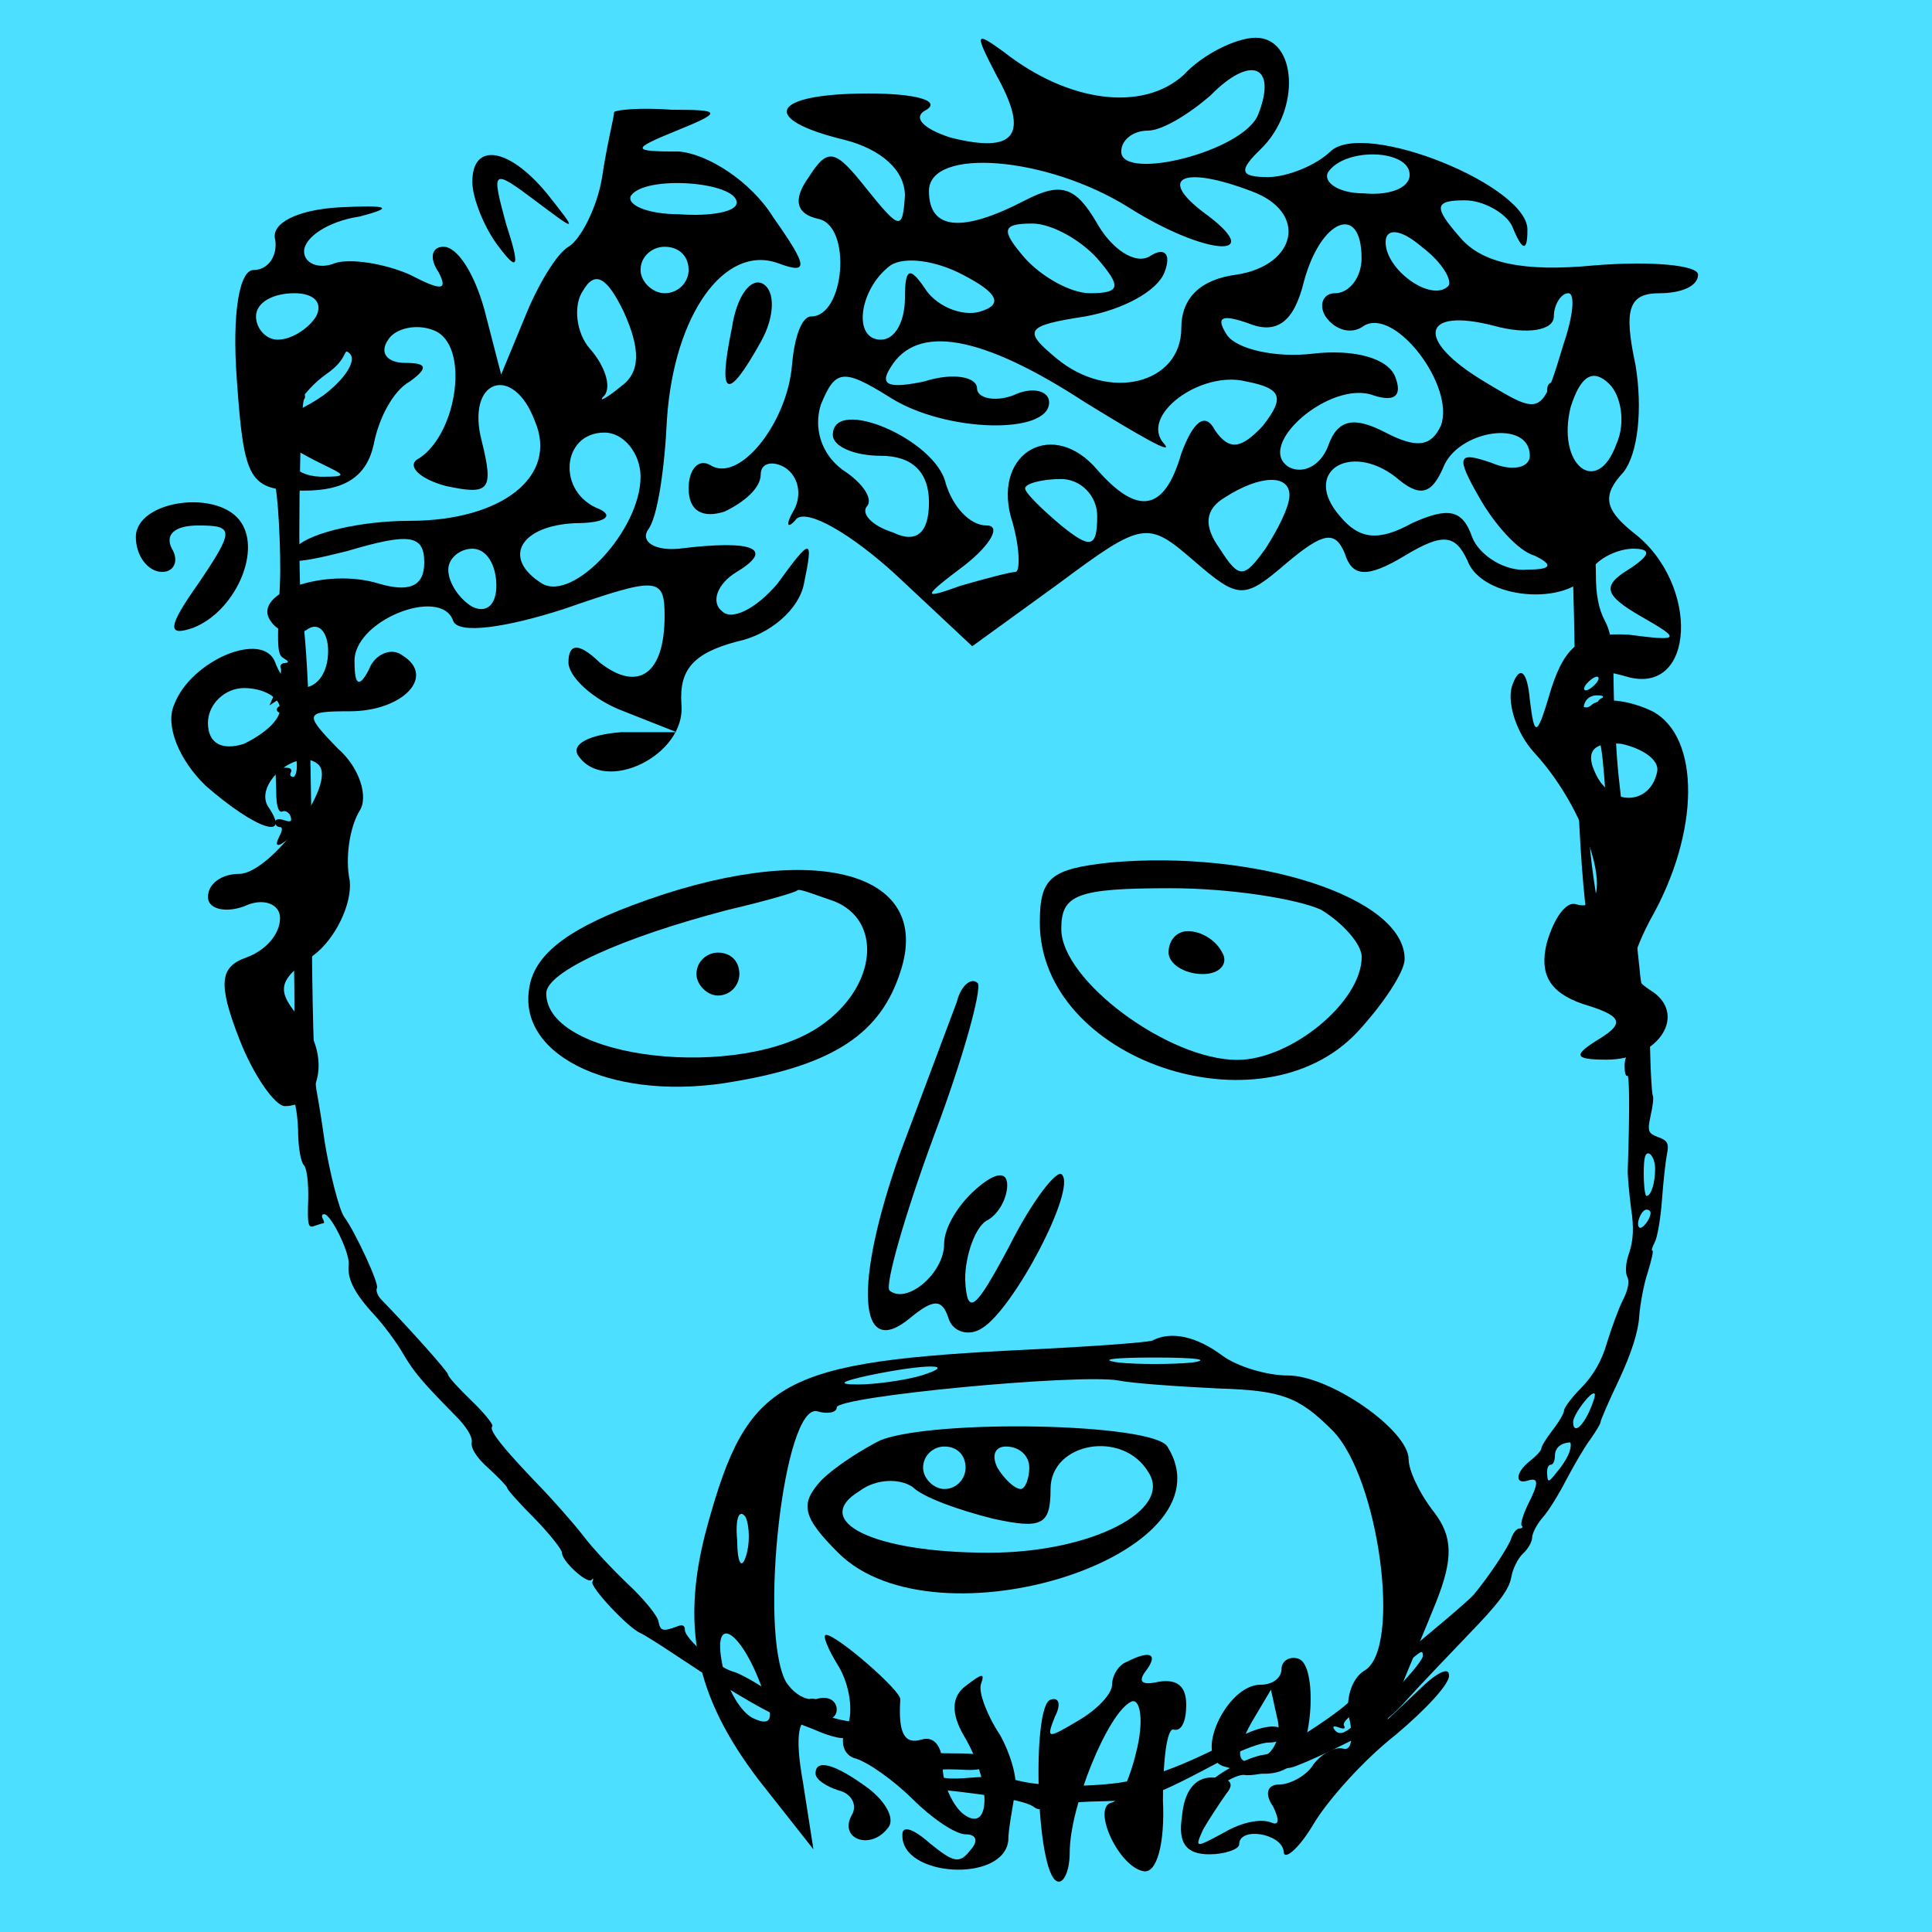 
    <svg width="256" height="256" viewBox="0 0 256 256" fill="none" xmlns="http://www.w3.org/2000/svg">
        
<g id="Frame 45">
<rect width="256" height="256" fill="#4DDFFF"/>
<rect width="256" height="256" fill="#4DDFFF"/>
<rect width="256" height="256" fill="#4DDFFF"/>
</g>

        
<g id="head">
<path id="Vector" d="M36.733 45.604C36.552 45.905 36.794 47.112 37.276 48.259C37.759 49.406 38.001 50.915 37.82 51.579C37.639 52.243 37.759 53.631 38.121 54.597C38.906 56.89 37.94 57.856 34.5 58.218C33.595 58.339 34.017 60.089 34.983 60.089C35.466 60.089 35.707 60.331 35.526 60.693C35.345 60.995 35.466 61.296 35.888 61.296C36.311 61.296 36.431 61.9 36.311 62.805C36.13 63.65 36.19 64.314 36.371 64.314C36.794 64.314 37.276 73.428 37.095 77.291C36.673 86.043 36.733 86.767 37.639 87.25C38.303 87.672 38.303 87.793 37.759 87.853C37.276 87.853 37.035 88.216 37.216 88.578C37.337 89 37.035 90.268 36.612 91.415L35.707 93.467L37.276 92.441C38.785 91.475 38.846 91.475 38.846 92.622C38.846 93.406 38.544 93.708 38.001 93.527C37.518 93.346 36.975 93.467 36.733 93.829C36.552 94.191 36.854 94.493 37.458 94.493C38.303 94.493 38.363 94.613 37.759 95.036C36.612 95.7 36.733 96.484 38.061 96.967C39.027 97.39 39.027 97.45 37.88 97.45C36.612 97.51 36.371 98.174 36.492 101.434C36.492 102.399 36.612 104.27 36.612 105.538C36.673 106.987 36.975 107.711 37.397 107.53C37.82 107.349 38.303 107.65 38.484 108.133C38.725 108.858 38.544 108.978 37.639 108.677C36.975 108.435 36.431 108.556 36.431 108.918C36.431 109.28 36.733 109.582 37.035 109.582C37.458 109.582 37.458 109.944 37.035 110.789C36.25 112.298 36.854 112.358 38.484 110.91C39.51 110.065 39.63 110.065 38.966 110.91C38.544 111.453 38.423 111.996 38.725 112.117C38.966 112.177 38.846 112.962 38.363 113.807C37.578 115.195 37.578 115.195 37.82 113.928C38.001 113.203 37.88 112.6 37.578 112.6C36.733 112.6 36.975 114.773 37.94 115.618C38.604 116.161 38.846 118.696 38.966 128.293C39.087 134.871 38.966 140.122 38.785 140.002C38.182 139.64 38.303 144.046 38.906 145.736C39.268 146.52 39.51 148.693 39.51 150.444C39.57 152.254 39.872 154.005 40.294 154.427C40.656 154.85 40.898 156.721 40.837 159.014C40.717 162.273 40.837 162.756 41.622 162.455C42.165 162.273 42.709 162.092 42.829 162.092C43.01 162.092 42.95 161.791 42.769 161.489C42.588 161.127 42.648 160.885 42.95 160.885C43.855 160.885 46.33 165.955 46.209 167.525C45.968 169.456 46.994 171.448 49.71 174.345C50.857 175.612 52.486 177.785 53.331 179.234C54.84 181.829 55.987 183.157 60.272 187.503C61.781 189.012 62.626 190.339 62.506 191.124C62.385 191.909 63.109 193.116 64.739 194.564C66.127 195.832 67.213 196.979 67.213 197.16C67.213 197.401 68.843 199.212 70.835 201.204C72.827 203.256 74.456 205.308 74.456 205.73C74.456 206.877 77.776 209.895 78.379 209.352C78.621 209.05 78.681 209.171 78.5 209.593C78.078 210.197 83.268 215.75 84.898 216.414C85.32 216.595 87.252 217.802 89.244 219.13C91.236 220.458 93.288 221.785 93.831 222.147C100.168 226.01 102.402 227.278 104.393 227.881C105.661 228.304 107.592 229.028 108.679 229.511C109.705 229.934 110.972 230.296 111.515 230.296C112.059 230.296 113.085 230.96 113.809 231.805C114.533 232.65 116.042 233.434 117.249 233.676C120.207 234.159 122.078 235.124 121.776 236.03C121.535 236.573 122.561 236.875 124.975 237.176C132.278 237.961 136.081 238.685 137.046 239.47C137.469 239.832 138.193 239.832 138.917 239.41C139.521 239.047 142.599 238.746 145.677 238.685C151.713 238.565 152.437 238.323 162.517 232.951C164.629 231.805 167.164 230.899 168.07 230.899C170.001 230.899 170.967 229.813 169.76 229.028C168.734 228.425 166.561 228.907 163.784 230.356C156.481 234.159 151.834 235.849 147.428 236.331C142.539 236.875 136.926 236.633 134.149 235.728C133.304 235.486 130.83 235.366 128.657 235.547C126.061 235.788 124.552 235.667 124.311 235.185C123.828 234.46 124.311 234.34 128.053 234.521C129.502 234.581 130.588 234.34 130.588 233.977C130.588 233.615 130.588 233.132 130.588 232.831C130.588 232.589 129.441 232.408 127.993 232.348C119.664 232.287 117.491 232.046 116.344 231.141C115.74 230.658 115.499 230.356 115.861 230.537C116.766 230.96 119.12 229.209 119.12 228.123C119.12 227.157 117.853 226.976 116.948 227.881C116.042 228.787 109.463 227.942 109.463 226.976C109.463 225.648 107.713 224.562 106.928 225.346C105.842 226.433 105.178 226.252 101.677 223.958C99.927 222.811 97.875 221.665 97.09 221.484C95.219 221.001 90.753 217.138 90.753 215.991C90.753 215.388 90.451 215.206 89.727 215.508C87.795 216.233 87.493 216.112 87.252 214.844C87.131 214.12 85.381 211.947 83.329 210.016C81.277 208.084 78.5 205.127 77.233 203.437C75.965 201.807 73.309 198.789 71.378 196.798C66.731 191.969 64.739 189.494 65.222 189.012C65.463 188.83 64.196 187.261 62.506 185.632C60.755 183.942 59.367 182.433 59.367 182.131C59.367 181.769 54.418 176.216 50.555 172.232C50.012 171.689 49.77 170.965 49.951 170.663C50.253 170.12 47.115 163.3 45.606 161.247C44.942 160.342 43.674 155.332 43.01 151.228C42.769 149.417 42.286 146.339 41.924 144.408C41.622 142.537 41.32 132.035 41.32 121.17C41.32 99.623 40.837 86.525 39.992 80.912C39.389 77.17 39.691 53.933 40.294 52.907C40.536 52.605 40.415 52.182 40.113 52.001C39.811 51.76 39.691 50.13 39.872 48.32C40.234 45.06 40.173 45 38.665 45C37.82 45 36.975 45.241 36.733 45.604ZM38.423 99.14C38.182 99.683 38.303 99.985 38.604 99.744C38.966 99.563 39.268 100.227 39.328 101.192C39.389 102.158 39.148 102.943 38.846 102.943C38.484 102.943 38.363 102.641 38.544 102.339C38.725 101.977 38.484 101.735 38.001 101.735C37.458 101.735 37.035 101.615 37.035 101.494C37.035 100.83 38.242 98.114 38.484 98.114C38.665 98.114 38.604 98.537 38.423 99.14Z" fill="black"/>
<path id="Vector_2" d="M205.129 51.036C204.948 51.337 204.948 52.605 205.189 53.752C205.431 55.14 205.31 56.226 204.827 56.77C204.224 57.494 204.224 58.097 204.646 59.063C206.759 63.409 207.241 65.099 207.241 67.573C207.241 69.082 207.422 70.35 207.724 70.35C208.267 70.35 208.509 74.937 208.75 92.682C209.052 112.962 210.259 126.784 211.768 126.301C212.432 126.059 212.372 124.43 211.104 115.98C209.957 107.771 209.957 97.088 211.104 97.088C212.07 97.088 212.372 98.838 212.975 108.978C213.156 112.117 213.458 115.497 213.579 116.523C213.881 118.816 214.605 129.5 214.545 130.707C214.303 135.052 214.484 136.803 215.39 138.191C215.993 139.036 216.174 139.76 215.812 139.76C215.51 139.76 215.269 140.424 215.269 141.269C215.269 142.054 215.39 142.657 215.631 142.537C215.933 142.356 215.933 147.848 215.691 154.85C215.631 155.695 215.872 158.048 216.114 160.04C216.536 162.696 216.416 164.386 215.872 166.016C215.39 167.343 215.329 168.611 215.631 169.214C215.933 169.758 215.752 170.904 215.027 172.293C214.424 173.5 213.519 176.035 212.915 177.966C212.251 180.32 211.104 182.252 209.595 183.821C208.267 185.149 207.241 186.537 207.241 186.899C207.241 187.261 206.578 188.408 205.733 189.494C204.888 190.581 204.224 191.667 204.224 191.969C204.224 192.21 203.56 192.935 202.715 193.599C200.844 195.047 200.663 196.737 202.413 196.194C203.922 195.711 203.922 196.496 202.413 199.453C201.809 200.721 201.447 201.928 201.628 202.169C201.87 202.35 201.689 202.531 201.326 202.531C200.964 202.531 200.481 203.135 200.24 203.859C199.878 205.006 197.162 209.05 195.291 211.283C194.566 212.128 189.617 216.293 184.608 220.397C182.314 222.268 179.779 224.441 179.055 225.226C177.244 227.157 169.217 232.287 167.708 232.469C164.69 232.831 158.835 236.392 159.801 237.357C159.982 237.599 161.008 237.176 161.974 236.392C163 235.667 164.267 235.124 164.871 235.185C165.414 235.305 166.863 235.124 168.009 234.822C169.156 234.581 170.544 234.279 171.027 234.219C171.51 234.159 174.528 232.891 177.667 231.322C182.193 229.149 184.064 227.881 186.418 225.226C188.108 223.355 191.79 219.492 194.627 216.534C198.49 212.551 199.938 210.68 200.24 209.05C200.421 207.903 201.145 206.455 201.809 205.851C202.473 205.248 203.016 204.282 203.016 203.739C203.016 203.195 203.62 201.988 204.405 201.083C205.189 200.238 206.578 197.944 207.543 196.073C208.569 194.142 209.957 191.728 210.742 190.702C211.466 189.675 212.07 188.649 212.07 188.468C212.07 188.227 213.156 185.692 214.545 182.795C216.174 179.294 217.08 176.457 217.2 174.466C217.321 172.836 217.804 170.18 218.347 168.551C218.83 166.981 219.132 165.714 218.951 165.714C218.77 165.714 218.951 165.231 219.252 164.627C219.615 163.963 220.037 161.489 220.218 159.014C220.399 156.54 220.701 153.823 220.882 152.918C221.184 151.53 220.942 151.107 219.735 150.685C218.347 150.142 218.287 149.9 218.709 147.848C219.011 146.581 219.132 145.373 219.011 145.192C218.89 145.011 218.709 142.235 218.649 139.096C218.589 136.018 218.347 132.94 218.045 132.397C217.744 131.854 217.381 130.103 217.261 128.474C216.838 124.49 215.209 109.159 214.484 102.943C214.182 100.106 213.881 94.794 213.82 91.052C213.76 85.68 213.519 83.87 212.613 82.18C211.829 80.671 211.466 78.8 211.466 76.204C211.466 71.738 210.501 65.823 209.354 63.711C207.845 60.813 207.181 57.011 207.604 53.691C207.966 50.673 207.905 50.432 206.759 50.432C206.034 50.432 205.31 50.673 205.129 51.036ZM211.466 90.569C211.044 91.052 210.44 91.475 210.139 91.475C209.776 91.475 209.837 91.052 210.259 90.569C210.682 90.087 211.285 89.664 211.587 89.664C211.949 89.664 211.889 90.087 211.466 90.569ZM212.251 92.501C211.829 92.622 211.466 93.285 211.466 93.889C211.466 95.338 210.501 95.941 210.018 94.794C209.475 93.346 210.259 92.078 211.708 92.139C212.372 92.139 212.613 92.32 212.251 92.501ZM219.313 154.85C219.313 156.781 218.77 158.471 218.166 158.471C217.985 158.471 217.804 157.143 217.804 155.513C217.804 153.401 217.985 152.677 218.528 152.858C218.951 153.039 219.313 153.944 219.313 154.85ZM218.709 160.704C218.709 161.549 217.562 162.998 217.2 162.636C216.717 162.153 217.502 160.282 218.166 160.282C218.468 160.282 218.709 160.463 218.709 160.704ZM210.561 187.08C209.535 189.253 208.449 189.977 208.449 188.408C208.449 187.442 210.863 184.243 211.285 184.666C211.466 184.787 211.104 185.873 210.561 187.08ZM208.026 192.15C207.905 192.754 207.181 194.021 206.396 194.927C205.189 196.496 205.069 196.496 205.008 195.349C204.948 194.625 205.129 194.082 205.491 194.082C205.793 194.082 206.034 193.538 206.034 192.935C206.034 191.909 206.698 191.245 207.966 191.124C208.147 191.064 208.207 191.547 208.026 192.15ZM188.531 219.431C188.531 220.216 183.702 225.467 183.038 225.467C182.737 225.467 181.529 226.433 180.443 227.58C178.33 229.752 177.425 230.115 176.761 229.089C176.52 228.726 176.822 228.666 177.425 228.907C178.089 229.149 178.33 229.028 178.089 228.666C177.908 228.364 178.391 227.7 179.175 227.278C180.02 226.855 180.684 226.131 180.684 225.709C180.684 225.346 181.288 224.562 182.073 224.079C182.797 223.536 184.487 222.147 185.754 221.001C188.35 218.647 188.531 218.526 188.531 219.431Z" fill="black"/>
</g>

        
<g id="hair">
<path id="Vector" d="M132.009 9.924C136.468 17.926 134.557 20.388 125.959 18.233C122.137 17.002 120.863 15.464 122.774 14.54C124.685 13.309 121.182 12.386 115.131 12.386C102.074 12.386 100.482 15.771 111.946 18.541C116.723 19.772 119.908 22.542 119.908 25.927C119.589 30.543 119.271 30.543 114.812 25.004C110.672 19.772 109.717 19.464 107.169 23.465C104.94 26.543 105.577 28.389 108.443 29.005C112.902 29.928 111.946 41.93 107.488 41.93C106.214 41.93 105.259 44.7 104.94 48.393C104.303 56.087 97.934 64.088 94.112 61.626C92.52 60.703 91.246 62.242 91.246 64.704C91.246 67.781 93.157 68.705 96.023 67.781C98.571 66.55 100.8 64.704 100.8 62.857C100.8 61.319 102.392 61.011 103.985 61.934C105.895 63.165 106.214 65.627 105.259 67.474C103.985 69.628 104.303 70.243 105.577 68.705C107.169 67.474 112.902 70.859 118.634 76.091L128.825 85.631L140.289 77.322C151.435 69.012 152.072 69.012 158.123 74.244C164.174 79.476 164.811 79.476 170.543 74.552C175.32 70.551 176.912 70.243 178.186 73.321C179.142 76.398 181.052 76.706 186.148 73.629C191.243 70.551 192.835 70.859 194.428 74.244C196.338 79.476 207.803 80.399 210.669 75.783C211.625 73.936 214.491 72.705 216.402 72.705C218.949 72.705 218.631 73.629 215.765 75.475C212.262 77.629 212.58 78.86 217.357 81.63C222.771 84.708 222.771 85.016 215.765 84.092C209.714 83.784 207.485 85.323 205.574 91.171C203.663 97.633 203.345 97.941 202.708 92.709C202.389 89.016 201.434 88.093 200.478 90.555C199.523 92.709 200.797 97.018 203.345 99.787C210.988 108.097 214.491 121.638 208.758 119.791C207.485 119.484 205.892 121.638 204.937 125.023C203.982 129.024 205.255 131.486 209.714 133.025C214.809 134.563 215.446 135.487 211.943 137.641C208.44 139.795 208.44 140.411 212.898 140.411C219.905 140.411 223.726 134.256 218.631 131.178C215.765 129.332 215.765 127.485 218.631 121.946C225.318 110.251 225.318 97.633 218.949 94.248C215.765 92.709 212.262 92.401 210.988 93.325C210.032 94.248 209.077 93.632 209.077 91.478C209.077 89.016 211.306 88.401 215.446 89.632C224.682 92.401 225.318 77.322 216.402 70.551C212.58 67.474 212.262 65.627 215.128 62.55C217.038 60.088 217.675 54.24 216.72 48.393C215.128 41.007 215.765 38.853 219.905 38.853C222.771 38.853 225 37.929 225 36.391C225 35.16 218.949 34.544 211.306 35.16C201.752 36.083 196.338 34.852 193.472 31.467C189.969 27.466 189.969 26.543 194.109 26.543C196.657 26.543 199.842 28.389 200.478 30.236C201.752 33.313 202.389 33.313 202.389 30.543C202.708 24.696 180.734 15.771 176.275 20.08C174.365 21.926 170.543 23.465 167.995 23.465C164.174 23.465 164.174 22.542 167.04 19.772C172.454 14.54 171.817 5 166.403 5C163.855 5 159.397 7.154 156.849 9.924C151.435 14.848 141.563 13.617 132.965 6.847C129.143 4.077 129.143 4.385 132.009 9.924ZM166.722 15.156C164.811 20.08 148.569 24.081 148.569 20.08C148.569 18.541 150.162 17.31 152.072 17.31C153.983 17.31 157.486 15.156 160.352 12.694C165.766 7.154 169.269 8.693 166.722 15.156ZM149.525 27.466C159.715 33.929 168.314 34.544 159.397 28.081C153.346 23.465 156.849 21.926 165.766 25.312C173.409 28.081 171.817 35.16 163.855 36.391C159.078 37.006 156.531 39.468 156.531 43.469C156.531 50.855 146.977 53.317 139.971 47.47C135.512 43.777 135.831 43.161 143.792 41.93C148.888 41.007 153.346 38.545 154.302 36.083C155.257 33.621 154.302 32.698 152.391 33.929C150.48 35.16 147.295 33.005 145.385 29.62C142.518 24.696 140.608 24.081 135.831 26.543C127.551 30.851 123.092 30.543 123.092 25.312C123.092 19.464 138.697 20.695 149.525 27.466ZM186.785 23.157C186.785 25.004 183.918 25.927 180.734 25.619C177.231 25.619 175.32 24.081 175.957 22.85C178.186 19.464 186.785 19.772 186.785 23.157ZM145.385 34.236C148.569 37.929 148.569 38.853 144.429 38.853C141.882 38.853 138.06 36.698 135.831 34.236C132.646 30.543 132.646 29.62 136.786 29.62C139.334 29.62 143.155 31.774 145.385 34.236ZM180.415 34.236C180.415 36.698 178.823 38.853 176.912 38.853C175.32 38.853 174.683 40.391 175.638 41.93C176.912 43.777 179.142 44.392 180.734 43.161C184.874 40.699 192.835 51.163 190.925 56.395C189.651 59.164 187.74 59.472 183.6 57.318C179.46 55.163 177.231 55.471 175.957 59.164C175.002 61.626 172.772 62.857 170.862 61.934C166.085 59.164 176.275 50.239 182.008 52.394C184.874 53.317 185.829 52.394 184.874 49.932C183.918 47.47 179.46 46.239 174.046 46.854C168.951 47.47 163.855 46.239 162.582 44.392C160.989 41.93 161.945 41.623 165.448 42.853C169.269 44.392 171.498 42.546 172.772 37.314C175.002 29.005 180.415 26.85 180.415 34.236ZM191.88 37.929C189.651 40.084 183.6 35.775 183.6 32.082C183.6 30.236 185.511 30.236 188.377 32.698C191.243 34.852 192.517 37.314 191.88 37.929ZM129.78 41.315C127.551 41.93 124.366 40.699 122.774 38.545C120.545 35.16 119.908 35.467 119.908 39.468C119.908 42.546 118.634 45.008 116.723 45.008C112.902 45.008 113.857 38.237 117.997 35.16C119.908 33.929 124.048 34.544 127.551 36.391C132.328 38.853 132.965 40.391 129.78 41.315ZM207.166 45.623C204.3 55.163 204.3 55.163 196.657 50.547C187.422 45.008 188.377 40.699 197.931 43.161C202.389 44.392 205.892 43.777 205.892 41.93C205.892 40.391 206.848 38.853 207.803 38.853C208.758 38.853 208.44 41.93 207.166 45.623ZM143.792 53.317C150.798 57.626 155.575 60.395 154.302 58.857C150.798 55.163 159.078 49.008 165.129 50.547C169.906 51.471 170.225 52.702 167.358 56.395C164.492 59.472 162.9 59.78 160.989 57.01C159.715 54.548 158.123 55.779 156.531 60.088C154.302 67.781 150.798 68.397 145.385 62.242C139.652 55.471 131.691 59.78 133.92 68.397C135.194 72.398 135.194 75.783 134.557 75.783C133.92 75.783 130.417 76.706 127.232 77.629C122.137 79.476 122.137 79.168 127.869 74.86C131.372 72.09 132.646 69.628 130.735 69.628C128.506 69.628 126.277 67.166 125.322 64.088C124.048 58.241 110.354 52.394 110.354 57.626C110.354 59.164 113.22 60.395 116.723 60.395C120.863 60.395 123.092 62.55 123.092 66.55C123.092 70.551 121.5 72.09 118.315 70.551C115.449 69.628 114.175 68.089 114.812 67.166C115.768 66.243 114.494 64.088 111.628 62.242C108.762 60.088 107.806 56.702 108.762 53.625C110.672 49.008 111.628 48.701 117.997 52.702C125.322 57.318 139.015 57.626 139.015 53.317C139.015 51.778 136.786 51.163 134.239 52.394C131.691 53.317 129.462 52.702 129.462 51.471C129.462 49.932 126.277 49.316 122.455 50.547C117.997 51.471 116.405 51.163 117.997 48.701C121.5 42.853 130.099 44.392 143.792 53.317ZM214.172 58.857C211.625 65.935 206.211 61.626 208.122 53.932C209.395 49.932 210.988 48.701 213.217 50.855C214.809 52.394 215.446 56.087 214.172 58.857ZM202.708 60.395C202.708 61.934 200.478 62.55 197.612 61.319C193.154 59.78 192.835 60.395 196.02 65.935C197.931 69.32 201.115 73.013 203.345 73.629C205.892 74.86 205.574 75.475 202.389 75.475C199.523 75.783 196.02 73.629 195.065 71.167C193.791 67.474 191.88 67.166 187.103 69.32C182.645 71.782 180.097 71.474 177.549 68.397C172.454 62.55 178.823 58.549 184.874 63.165C188.058 65.935 189.651 65.627 191.243 61.934C193.154 57.01 202.708 55.471 202.708 60.395ZM145.385 68.397C145.385 72.705 144.429 72.705 140.608 69.628C138.06 67.474 135.831 65.319 135.831 64.704C135.831 64.088 138.06 63.473 140.608 63.473C143.155 63.473 145.385 65.627 145.385 68.397ZM170.862 65.627C170.862 67.166 169.269 70.243 167.677 72.705C164.811 76.706 164.174 76.706 161.626 72.705C159.397 69.628 159.715 67.474 162.263 65.935C167.04 62.857 170.862 62.857 170.862 65.627ZM219.586 102.25C218.631 106.866 213.217 106.866 211.306 102.25C210.032 99.48 211.306 98.249 214.809 98.556C217.675 99.172 219.905 100.711 219.586 102.25Z" fill="black"/>
<path id="Vector_2" d="M81.374 14.848C81.374 15.464 80.418 19.157 79.782 23.465C79.145 27.466 76.915 31.774 75.323 32.698C73.731 33.621 71.183 37.929 69.591 41.93L66.406 49.624L64.177 41.007C62.903 36.391 60.674 32.698 58.763 32.698C57.171 32.698 56.852 34.236 58.126 36.083C59.4 38.545 58.445 38.545 54.305 36.391C50.802 34.852 46.343 34.236 44.432 34.852C42.203 35.775 40.292 34.852 40.292 33.313C40.292 31.467 43.477 29.312 47.617 28.697C52.394 27.466 51.438 27.158 45.069 27.466C39.337 27.774 35.834 29.62 36.471 31.774C36.789 33.929 35.515 35.775 33.605 35.775C31.694 35.775 30.738 41.623 31.375 50.239C32.331 63.781 32.968 65.012 40.292 65.012C45.706 65.012 48.572 63.165 49.528 58.857C50.165 55.471 52.075 51.778 54.305 50.547C56.852 48.701 56.534 48.085 53.668 48.085C51.438 48.085 50.165 46.854 51.438 45.008C52.394 43.469 55.26 42.853 57.489 43.777C62.266 45.623 60.674 57.318 55.578 60.703C53.668 61.626 55.578 63.473 59.082 64.396C64.814 65.627 65.451 65.012 63.858 58.549C61.629 50.239 67.999 48.085 70.865 55.779C74.049 63.165 66.406 69.012 54.305 69.012C47.935 69.012 41.248 70.551 39.337 72.398C36.789 74.86 38.7 74.86 46.025 73.013C54.305 70.551 56.215 70.859 56.215 74.552C56.215 77.629 54.305 78.553 50.165 77.322C43.158 75.167 33.286 78.553 35.834 82.246C36.789 83.784 39.019 84.4 40.611 83.477C42.203 82.246 43.477 83.784 43.477 86.246C43.477 91.786 38.382 93.017 36.471 87.785C34.879 83.477 25.325 87.478 23.095 93.325C21.822 96.094 23.732 100.711 27.235 104.096C33.923 109.943 38.7 111.482 35.515 106.866C33.605 103.788 39.655 98.864 42.203 101.326C44.751 103.788 35.834 115.791 31.694 115.791C29.465 115.791 27.554 117.022 27.554 118.868C27.554 120.407 29.783 121.022 32.331 120.099C34.879 118.868 37.108 119.791 37.108 121.638C37.108 123.792 35.197 125.946 32.649 126.87C29.146 128.101 28.828 130.255 31.694 137.641C33.605 142.565 36.471 146.566 37.745 146.566C42.522 146.566 43.795 139.795 39.974 135.179C36.471 131.178 36.789 129.947 41.566 126.562C44.432 124.408 46.662 119.791 46.343 116.714C45.706 113.636 46.343 109.636 47.617 107.481C48.891 105.635 47.617 101.634 44.751 99.172C40.292 94.556 40.292 94.248 46.343 94.248C53.349 94.248 57.808 89.632 53.349 86.862C51.757 85.631 49.528 86.862 48.891 88.709C47.617 91.171 46.98 90.863 46.98 87.785C46.662 82.246 58.445 77.629 60.037 82.246C60.674 84.092 67.043 83.169 74.686 80.707C87.106 76.398 88.062 76.398 88.062 81.63C88.062 89.324 84.558 91.786 79.463 87.785C76.597 85.016 75.323 85.323 75.323 87.785C75.323 89.632 78.508 92.709 82.648 94.248L89.654 97.018H82.329C78.189 97.326 75.642 98.556 76.597 100.095C80.1 105.327 90.928 100.095 90.291 93.325C89.972 88.709 91.883 86.554 97.615 85.016C102.074 84.092 105.895 80.707 106.532 77.322C107.806 71.167 107.488 71.167 103.029 77.322C100.163 80.707 96.978 82.246 95.705 81.015C94.112 79.784 95.068 77.322 97.615 75.783C102.711 72.705 99.845 71.474 89.972 72.705C86.788 73.013 84.877 71.782 85.832 70.243C87.106 68.705 88.062 62.242 88.38 55.471C89.335 41.623 96.023 32.39 103.029 34.852C107.169 36.391 107.169 35.467 102.392 28.697C99.526 24.081 93.794 20.388 89.972 20.08C83.603 20.08 83.603 19.772 89.654 17.31C95.705 14.848 95.705 14.54 89.017 14.54C84.877 14.232 81.692 14.54 81.374 14.848ZM97.615 26.85C97.615 28.081 94.112 28.697 89.972 28.389C85.832 28.389 82.966 27.158 83.603 25.927C85.514 23.157 97.615 24.081 97.615 26.85ZM91.246 35.775C91.246 37.314 89.972 38.853 88.062 38.853C86.469 38.853 84.877 37.314 84.877 35.775C84.877 33.929 86.469 32.698 88.062 32.698C89.972 32.698 91.246 33.929 91.246 35.775ZM82.329 51.163C80.1 53.009 79.145 53.317 80.1 52.394C81.055 51.163 80.1 48.393 78.189 46.239C76.278 44.084 75.96 40.391 77.234 38.545C78.826 35.775 80.418 36.698 82.648 41.315C84.877 46.239 84.877 49.316 82.329 51.163ZM41.885 41.93C40.929 43.469 38.7 45.008 36.789 45.008C35.197 45.008 33.923 43.469 33.923 41.93C33.923 40.084 36.152 38.853 39.019 38.853C41.566 38.853 42.84 40.084 41.885 41.93ZM42.84 52.394C38.063 55.779 33.223 55.779 38 58.857C43.095 62.242 47.935 63.165 43.158 63.165C35.197 63.473 36.789 54.24 43.158 49.624C46.343 47.47 45.388 45.931 46.343 46.854C47.298 47.778 45.706 50.239 42.84 52.394ZM84.877 63.165C84.877 70.243 75.96 79.784 71.82 77.322C66.406 73.936 68.954 69.628 76.278 69.32C80.1 69.32 81.374 68.397 79.463 67.474C73.731 65.319 74.368 57.318 80.1 57.318C82.648 57.318 84.877 60.088 84.877 63.165ZM65.769 77.629C65.769 80.091 64.495 81.322 62.585 80.399C60.992 79.476 59.4 77.322 59.4 75.475C59.4 73.936 60.992 72.705 62.585 72.705C64.495 72.705 65.769 74.86 65.769 77.629ZM37.108 93.94C37.108 95.479 34.879 97.326 32.331 98.556C29.465 99.48 27.554 98.556 27.554 95.787C27.554 93.325 29.783 91.171 32.331 91.171C34.879 91.171 37.108 92.401 37.108 93.94Z" fill="black"/>
<path id="Vector_3" d="M62.585 24.081C62.585 26.235 64.177 30.236 66.088 32.698C68.635 36.083 68.954 35.468 67.043 29.62C65.132 22.542 65.132 22.235 70.865 26.543C76.597 30.852 76.597 30.852 72.457 25.62C67.362 19.465 62.585 18.849 62.585 24.081Z" fill="black"/>
<path id="Vector_4" d="M18 71.167C18 73.629 19.592 75.783 21.503 75.783C23.095 75.783 23.732 74.244 22.777 72.706C21.822 70.859 23.095 69.628 26.28 69.628C31.057 69.628 31.057 70.244 26.28 77.322C22.14 83.169 22.14 84.4 25.643 83.169C31.057 81.015 34.56 73.321 32.012 69.32C29.146 64.704 18 66.243 18 71.167Z" fill="black"/>
<path id="Vector_5" d="M96.978 43.469C95.068 52.702 96.342 53.317 100.8 45.316C102.711 41.931 102.711 38.545 101.118 37.622C99.526 36.699 97.615 39.161 96.978 43.469Z" fill="black"/>
</g>

        
<g id="Frame 8">
<path id="Vector" d="M147.165 114.282C139.203 115.135 137.781 116.272 137.781 122.244C137.781 140.442 167.07 150.395 179.865 136.746C183.278 133.049 186.121 128.784 186.121 127.078C186.121 118.832 166.217 112.576 147.165 114.282ZM175.031 120.538C177.875 122.244 180.434 125.087 180.434 126.793C180.434 132.765 171.05 140.442 163.942 140.442C154.843 140.442 140.625 129.921 140.625 123.097C140.625 118.547 142.615 117.694 155.127 117.694C163.089 117.694 171.904 119.116 175.031 120.538Z" fill="black"/>
<path id="Vector_2" d="M154.842 126.225C154.842 127.647 156.833 129.068 159.392 129.068C161.667 129.068 162.804 127.647 161.951 126.225C161.098 124.519 159.108 123.381 157.402 123.381C155.98 123.381 154.842 124.519 154.842 126.225Z" fill="black"/>
<path id="Vector_3" d="M83.755 119.969C74.656 123.382 70.675 126.794 70.106 131.059C68.684 140.158 81.764 146.13 97.404 143.286C110.768 141.011 116.739 136.746 119.299 128.784C123.848 115.135 107.072 111.154 83.755 119.969ZM110.484 119.401C117.024 121.96 116.171 130.775 108.778 135.893C98.257 143.286 72.381 140.443 72.381 131.628C72.381 128.784 82.333 124.235 96.551 120.538C101.385 119.401 105.365 118.263 105.65 117.979C105.934 117.695 107.925 118.548 110.484 119.401Z" fill="black"/>
<path id="Vector_4" d="M92.285 129.068C92.285 130.49 93.707 131.912 95.129 131.912C96.835 131.912 97.972 130.49 97.972 129.068C97.972 127.362 96.835 126.225 95.129 126.225C93.707 126.225 92.285 127.362 92.285 129.068Z" fill="black"/>
</g>

        
<g id="Frame 13">
<path id="Vector" d="M126.771 132.787C125.934 135.017 122.589 143.938 119.244 152.858C113.111 170.143 113.668 180.457 120.638 174.603C123.704 172.094 124.819 172.094 125.656 174.603C126.213 176.554 128.443 177.112 130.116 175.997C134.298 173.488 142.661 157.598 140.709 155.646C140.152 154.81 136.807 158.992 133.74 165.125C129.28 173.488 128.165 174.603 127.886 169.585C127.886 166.24 129.28 162.616 130.674 161.779C132.346 160.943 133.461 158.713 133.461 157.04C133.461 155.089 131.789 155.367 129.28 157.598C127.049 159.549 125.098 162.616 125.098 164.846C125.098 168.749 120.08 172.93 117.85 170.979C117.292 170.143 119.801 161.222 123.704 150.628C127.607 140.314 130.116 131.114 129.558 130.278C128.722 129.441 127.328 130.556 126.771 132.787Z" fill="black"/>
</g>

        
<g id="Frame 27">
<g id="Group 39">
<path id="Vector" d="M116.685 190.826C114.433 191.951 110.774 194.203 108.804 196.174C105.989 199.27 106.271 200.958 111.056 205.743C124.003 218.691 163.69 206.025 154.683 191.67C152.713 188.574 124.003 188.011 116.685 190.826ZM127.944 194.485C127.944 195.892 126.818 197.299 125.129 197.299C123.722 197.299 122.314 195.892 122.314 194.485C122.314 192.796 123.722 191.67 125.129 191.67C126.818 191.67 127.944 192.796 127.944 194.485ZM136.388 194.485C136.388 195.892 135.825 197.299 135.262 197.299C134.418 197.299 133.01 195.892 132.166 194.485C131.321 192.796 131.884 191.67 133.292 191.67C134.981 191.67 136.388 192.796 136.388 194.485ZM152.15 195.048C155.528 200.114 144.55 205.743 131.04 205.743C115.559 205.743 107.397 201.521 113.87 197.581C116.122 195.892 119.218 195.892 120.907 197.018C122.314 198.425 127.099 200.114 131.603 201.24C138.077 202.647 139.203 202.084 139.203 197.299C139.203 191.107 148.772 189.418 152.15 195.048Z" fill="black"/>
</g>
</g>

        
<g id="Frame 36">
<g id="Group 41">
<path id="Vector" d="M152.691 177.632C151.849 177.897 144.551 178.425 136.412 178.822C103.293 180.408 99.084 182.787 93.751 202.086C90.102 215.304 92.067 224.689 100.487 235.792L107.784 245.045L106.381 236.057C105.258 229.844 105.819 227.201 107.784 227.861C109.468 228.258 110.871 227.729 110.871 226.54C110.871 225.35 109.749 224.689 108.345 225.086C106.942 225.482 105.258 224.557 104.135 222.839C100.487 216.097 103.855 185.695 108.345 187.017C109.749 187.414 110.871 187.149 110.871 186.489C110.871 185.035 142.867 181.994 148.2 182.92C150.165 183.316 156.058 183.713 161.391 183.977C169.811 184.241 172.056 185.035 176.547 189.529C182.722 195.741 185.809 218.609 180.757 221.385C179.073 222.442 178.231 225.218 178.792 227.729C179.354 230.241 179.073 232.091 177.95 231.695C176.828 231.43 175.144 232.356 174.021 233.81C173.179 235.264 170.934 236.453 169.53 236.453C167.846 236.453 167.566 237.775 168.688 239.361C169.53 241.08 169.53 242.005 168.408 241.476C167.004 240.947 164.478 241.476 162.233 242.798C158.304 244.913 158.304 244.913 159.426 242.401C160.268 240.947 161.672 238.833 162.514 237.643C163.636 236.321 163.075 235.528 160.549 235.528C158.304 235.528 156.9 237.379 156.62 240.683C156.058 244.252 157.181 245.706 160.268 245.706C162.233 245.706 164.198 245.045 164.198 244.384C164.198 242.005 169.811 242.93 170.092 245.309C170.092 246.631 172.056 245.045 174.021 241.741C175.986 238.436 180.757 233.149 184.967 229.844C188.896 226.54 192.264 222.971 191.984 221.913C191.984 220.856 190.3 221.649 188.054 223.896L183.844 227.861L185.528 223.896C186.37 221.649 188.616 216.494 190.3 212.264C192.545 206.58 192.545 203.672 190.019 200.368C188.054 197.856 186.651 194.816 186.651 193.362C186.651 189.529 176.266 182.259 170.653 182.259C167.846 182.259 163.917 181.069 161.952 179.615C158.584 177.104 155.216 176.311 152.691 177.632ZM158.023 180.54C155.216 180.805 150.726 180.805 148.2 180.54C145.393 180.144 147.639 179.879 152.971 179.879C158.304 179.879 160.549 180.144 158.023 180.54ZM122.098 182.259C119.853 182.92 115.923 183.448 113.678 183.448C110.871 183.448 111.433 183.052 115.081 182.259C122.659 180.673 127.15 180.673 122.098 182.259ZM98.803 206.316C98.242 208.034 97.68 206.977 97.68 204.069C97.4 201.161 97.961 199.839 98.803 201.029C99.364 202.35 99.364 204.73 98.803 206.316ZM101.048 223.896C102.732 227.729 102.171 228.787 99.925 227.729C98.242 227.068 96.277 223.764 95.716 220.591C94.312 213.586 98.242 215.965 101.048 223.896Z" fill="black"/>
<path id="Vector_2" d="M111.152 220.856C112.555 223.235 113.117 226.804 112.275 228.787C111.152 230.637 111.713 232.62 113.397 233.017C115.081 233.545 118.449 235.925 120.975 238.436C123.501 240.948 126.589 243.062 127.992 243.062C129.395 243.062 129.676 243.988 128.553 245.177C127.15 247.028 126.308 246.764 123.221 244.252C120.975 242.269 119.572 241.873 119.572 243.062C119.291 248.746 133.044 249.539 133.605 243.856C133.605 242.402 134.167 239.626 134.447 237.775C135.009 235.925 133.886 232.356 132.483 229.844C130.799 227.333 129.676 224.293 129.957 223.235C130.518 221.649 130.237 221.649 127.992 223.367C126.027 224.821 126.027 227.068 127.711 229.976C131.36 236.057 131.36 243.062 127.711 240.419C126.308 239.361 124.905 236.453 124.905 234.074C124.905 231.43 123.782 229.976 122.098 230.505C119.853 231.166 119.011 229.712 119.291 225.218C119.572 224.16 110.871 216.626 109.468 216.626C108.907 216.626 109.749 218.609 111.152 220.856Z" fill="black"/>
<path id="Vector_3" d="M149.322 220.195C148.2 220.591 147.358 222.045 147.358 223.235C147.358 224.425 145.393 226.54 142.867 227.994C138.657 230.505 138.657 230.373 139.78 227.465C140.622 225.879 140.341 224.821 139.218 225.218C136.692 225.879 137.254 248.085 140.06 249.275C140.902 249.671 141.744 247.953 141.744 245.442C141.744 239.361 146.796 226.936 149.884 225.482C151.006 224.953 151.568 227.597 150.726 231.43C149.884 235.264 148.48 238.568 147.358 238.833C144.551 239.361 148.2 247.424 151.568 247.953C153.252 248.217 154.374 244.384 154.094 238.568C154.094 233.149 154.655 228.919 155.497 229.183C156.62 229.448 157.181 227.994 157.181 225.879C157.181 223.499 156.058 222.442 153.532 222.838C151.287 223.367 150.726 222.838 151.848 221.384C153.532 219.137 152.41 218.609 149.322 220.195Z" fill="black"/>
<path id="Vector_4" d="M169.811 221.12C169.811 222.31 168.688 223.235 167.004 223.235C162.514 223.235 158.023 232.884 162.233 234.074C166.724 235.396 169.25 235.396 171.214 233.81C174.021 231.695 174.582 220.592 172.056 219.798C170.934 219.402 169.811 220.063 169.811 221.12ZM167.285 232.884C163.636 234.603 163.356 232.224 166.443 227.201L168.408 223.896L169.25 227.729C169.811 229.844 168.969 232.091 167.285 232.884Z" fill="black"/>
<path id="Vector_5" d="M108.065 234.999C108.065 235.792 109.468 236.718 111.152 237.246C112.836 237.643 113.678 239.229 112.836 240.551C111.152 243.723 115.362 245.177 117.607 242.269C118.73 241.08 117.327 238.7 115.081 236.982C110.591 233.678 108.065 233.017 108.065 234.999Z" fill="black"/>
</g>
</g>

    </svg>
